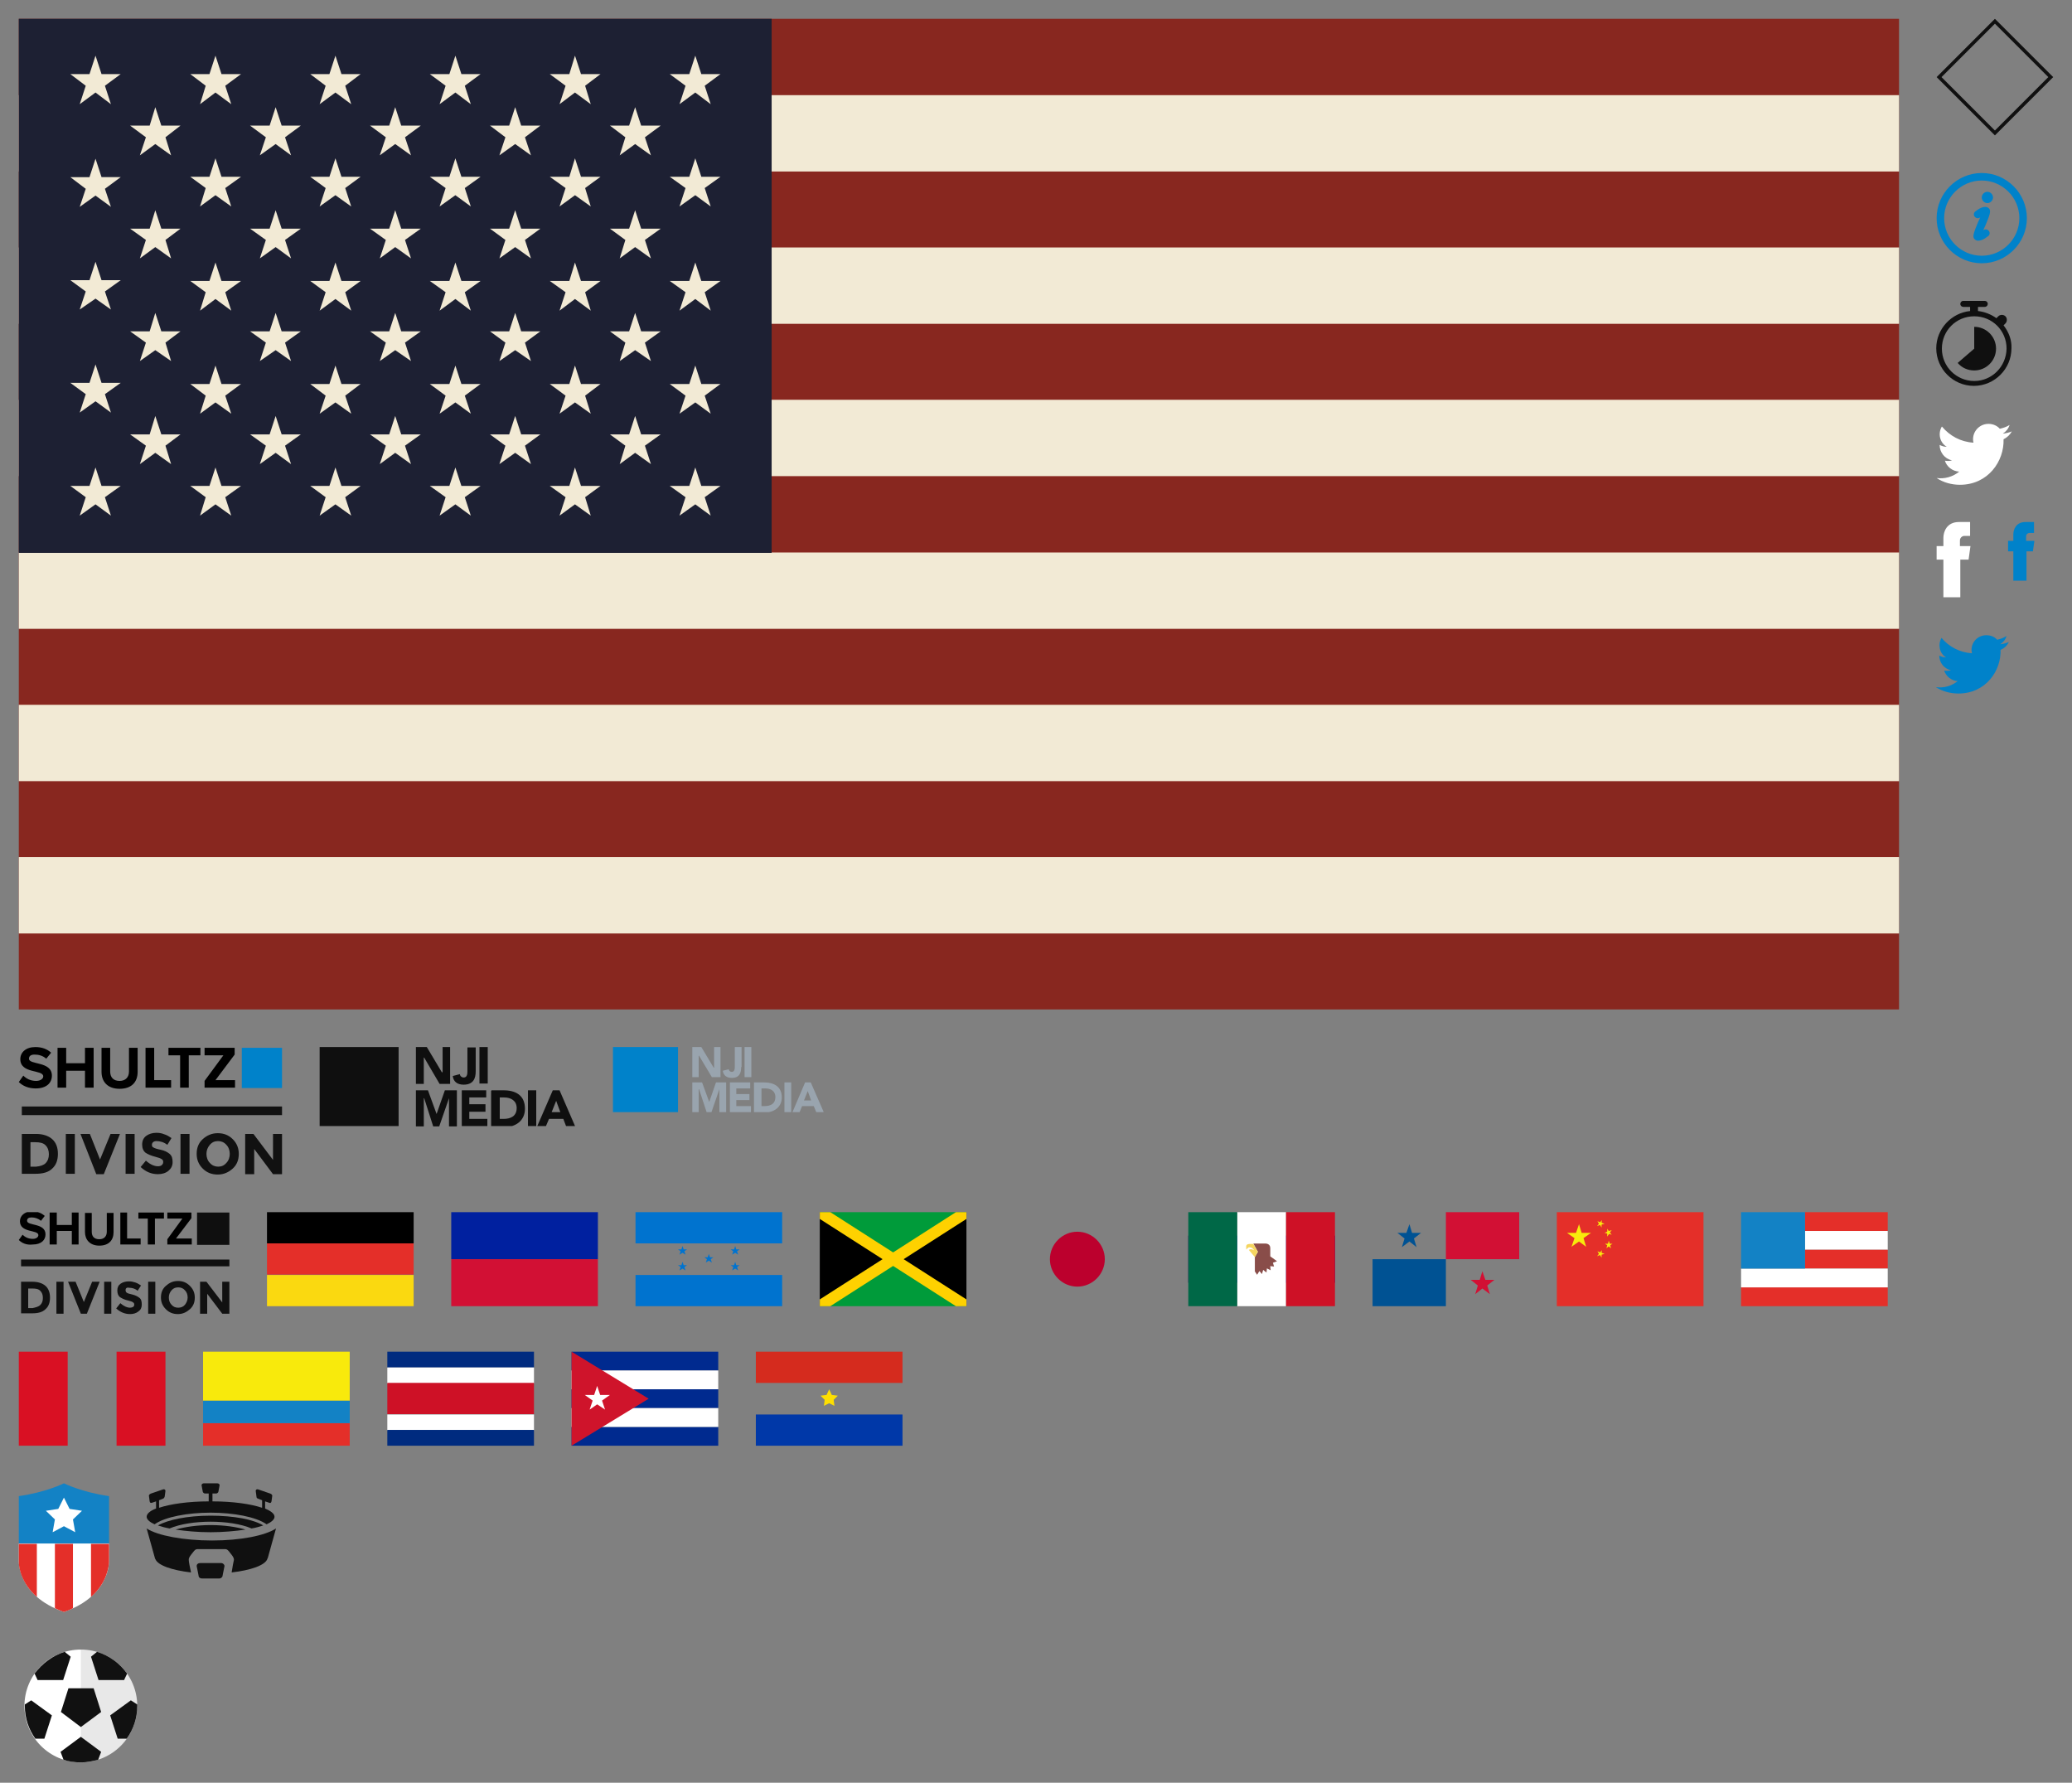 <?xml version="1.0" encoding="utf-8"?><!DOCTYPE svg PUBLIC "-//W3C//DTD SVG 1.1//EN" "http://www.w3.org/Graphics/SVG/1.1/DTD/svg11.dtd"><svg width="551" height="474" viewBox="0 0 551 474" xmlns="http://www.w3.org/2000/svg" xmlns:xlink="http://www.w3.org/1999/xlink"><rect x="0" y="0" width="551" height="474" fill="#808080" stroke="none"/><svg width="17" height="25.6" viewBox="-479 268.2 17 25.6" id="facebook" x="529" y="133.8"><path fill="#0082CA" d="M-467 278.2h-2.2V277c0-.6.5-.9.9-.9h1.2v-2.9h-2.3c-2.5 0-3.2 2-3.2 3.3v1.7h-1.4v2.8h1.4v7.8h3.5V281h1.7l.4-2.8z"/></svg><svg width="19" height="30" viewBox="-480 266 19 30" id="facebook_alt" x="510" y="133.8"><path fill="#FFF" d="M-466 277.4h-2.8v-1.5c0-.8.7-1.2 1.1-1.2h1.6V271h-3c-3.2 0-4.1 2.6-4.1 4.2v2.2h-1.8v3.6h1.8v10h4.5v-10h2.2l.5-3.6z"/></svg><svg width="49" height="35" viewBox="-291 379 49 35" id="flag_chn" x="409" y="317.3"><path fill="#E42F29" d="M-286 384h39v25h-39z"/><path fill="#F8EA0C" d="M-274 386.1l-.1.7.8.3-.8.2v.8l-.4-.7-.8.3.5-.6-.4-.7.7.3zM-274 394.1l-.1.7.8.3-.8.2v.8l-.4-.7-.8.3.5-.6-.4-.7.7.3zM-272.6 388.4v.8l-.7.3.7.2v.8l.5-.7.7.2-.5-.6.5-.6-.8.2zM-272.2 391.6l.3.8h.7l-.6.4.2.8-.6-.5-.6.5.2-.8-.6-.4h.8zM-280.1 387.2l.7 2.3h2.5l-2 1.4.7 2.3-1.9-1.4-2 1.4.8-2.3-2-1.4h2.4z"/></svg><svg width="49" height="35" viewBox="455.5 262.5 49 35" id="flag_col" x="49" y="354.4"><path fill="#E42F29" d="M460.5 286.5h39v6h-39z"/><path fill="#1382C5" d="M460.5 280.5h39v6h-39z"/><path fill="#F8EA0C" d="M460.5 267.5h39v13h-39z"/></svg><svg width="49" height="35" viewBox="-291 379 49 35" id="flag_crc" x="98" y="354.4"><path fill="#002B7F" d="M-286 384h39v4.2h-39z"/><path fill="#FFF" d="M-286 388.2h39v4.2h-39zM-286 400.7h39v4.2h-39z"/><path fill="#002B7F" d="M-286 404.8h39v4.2h-39z"/><path fill="#CE1126" d="M-286 392.3h39v8.3h-39z"/></svg><svg width="49" height="35" viewBox="-291 379 49 35" id="flag_cub" x="147" y="354.4"><path fill="#FAD910" d="M-858 1168.7h39v8.3h-39z"/><path fill="#E42F29" d="M-858 1160.3h39v8.3h-39z"/><path d="M-858 1152h39v8.3h-39z"/><path fill="#002A8F" d="M-286 384h39v5h-39zM-286 404h39v5h-39z"/><path fill="#FFF" d="M-286 389h39v5h-39z"/><path fill="#002A8F" d="M-286 394h39v5h-39z"/><path fill="#FFF" d="M-286 399h39v5h-39z"/><path fill="#CF142B" d="M-286 409l20.5-12.5L-286 384z"/><path fill="#FFF" d="M-279.2 393.1l.8 2.4h2.6l-2.1 1.5.8 2.4-2.1-1.4-2 1.4.8-2.4-2.1-1.5h2.5z"/></svg><svg width="49" height="35" viewBox="455.5 262.5 49 35" id="flag_ger" x="66" y="317.3"><path fill="#FAD910" d="M460.5 284.2h39v8.3h-39z"/><path fill="#E42F29" d="M460.5 275.8h39v8.3h-39z"/><path d="M460.5 267.5h39v8.3h-39z"/></svg><svg width="49" height="35" viewBox="-291 379 49 35" id="flag_hai" x="115" y="317.3"><path fill="#D21034" d="M-286 396.5h39V409h-39z"/><path fill="#00209F" d="M-286 384h39v12.5h-39z"/></svg><svg width="49" height="35" viewBox="-291 379 49 35" id="flag_hon" x="164" y="317.3"><g fill="#0073CF"><path d="M-286 384h39v8.3h-39zM-286 400.7h39v8.3h-39zM-273.5 397.2l.3.9h.9l-.7.5.3.9-.8-.5-.8.5.3-.9-.7-.5h.9zM-273.5 393l.3.9h.9l-.7.5.3.9-.8-.5-.8.5.3-.9-.7-.5h.9zM-259.5 397.2l.3.9h.9l-.7.5.3.9-.8-.5-.8.5.3-.9-.7-.5h.9zM-266.5 395.1l.3.9h.9l-.7.5.3.9-.8-.5-.8.5.3-.9-.7-.5h.9zM-259.5 393l.3.9h.9l-.7.5.3.9-.8-.5-.8.5.3-.9-.7-.5h.9z"/></g></svg><svg width="49" height="35" viewBox="-291 379 49 35" id="flag_jam" x="213" y="317.3"><path d="M-286 384l19.5 12.5L-286 409zM-247 384l-19.5 12.5L-247 409z"/><path fill="#009B3A" d="M-266.5 396.5L-247 384h-39zM-266.5 396.5L-286 409h39z"/><path fill="#FED100" d="M-247 385.8V384h-2.8l-16.7 10.7-16.7-10.7h-2.8v1.8l16.7 10.7-16.7 10.7v1.8h2.8l16.7-10.7 16.7 10.7h2.8v-1.8l-16.7-10.7z"/></svg><svg width="49" height="35" viewBox="-291 379 49 35" id="flag_jpn" x="262" y="317.3"><path fill="#BC002D" d="M-266.5 389.2c-4 0-7.3 3.3-7.3 7.3s3.3 7.3 7.3 7.3 7.3-3.3 7.3-7.3-3.3-7.3-7.3-7.3z"/></svg><svg width="49" height="35" viewBox="-283 403.89 49 35" id="flag_mex" x="311" y="317.3"><path fill="#D21034" d="M-278 415.14h39v12.5h-39z"/><path fill="#00209F" d="M-278 415.14h39v12.5h-39z"/><path fill="#FFF" d="M-265 408.89h13v25h-13z"/><path fill="#006847" d="M-278 408.89h13v25h-13z"/><path fill="#CE1126" d="M-252 408.89h13v25h-13z"/><g><path fill="#894D49" d="M-260.7 417.24h3.3s1.2 0 1.2 1.2v2.2l1.8 1.3-1.1.4.3 1-1-.1.1 1.1-1-.5-.1 1.1-.9-.7-.3 1.1-.7-.8-.6 1-.6-.9v-3.8l.8-1.4-1.2-2.2z"/><path fill="#F5D560" d="M-260.3 420.84l-1.6-1.9c.6-.5 1.4.1 1.4.1s-.1-.2-.3-.4c-.3-.3-.6-.4-1-.4-.3 0-.8.6-.8.6v-.9c0-.6.9-.6.9-.6h1l1.2 2.1-.8 1.4z"/></g></svg><svg width="49" height="35" viewBox="-291 379 49 35" id="flag_pan" x="360" y="317.3"><path fill="#005293" d="M-286 396.5h19.5V409H-286z"/><path fill="#D21034" d="M-266.5 384h19.5v12.5h-19.5z"/><path fill="#005293" d="M-276.2 387.2l.7 2.3h2.4l-1.9 1.5.7 2.3-1.9-1.5-2 1.5.7-2.3-1.9-1.5h2.4z"/><path fill="#D21034" d="M-256.8 399.7l.8 2.3h2.4l-1.9 1.5.7 2.3-2-1.5-1.9 1.5.7-2.3-1.9-1.5h2.4z"/></svg><svg id="flag_par" width="49" height="35" viewBox="-5 -5 49 35" x="196" y="354.4"><style>.anst0{fill:#0038a8}.anst1{fill:#d52b1e}.anst2{fill:#fedf01}</style><path id="anXMLID_5_" class="anst0" d="M0 16.7h39V25H0z"/><path id="anXMLID_2_" class="anst1" d="M0 0h39v8.3H0z"/><path class="anst2" d="M19.5 10l.7 1.5 1.6.2-1.1 1.1.2 1.6-1.4-.7-1.4.7.2-1.6-1.1-1.1 1.6-.2z"/></svg><svg width="49" height="35" viewBox="-291 379 49 35" id="flag_per" y="354.4"><g fill="#D91023"><path d="M-286 384h13v25h-13zM-260 384h13v25h-13z"/></g></svg><svg width="49" height="35" viewBox="455.5 262.5 49 35" id="flag_usa" x="458" y="317.3"><path fill="#E42F29" d="M477.5 267.5h22v5h-22z"/><path fill="#FFF" d="M477.5 272.5h22v5h-22z"/><path fill="#E42F29" d="M477.5 277.5h22v5h-22zM460.5 287.5h39v5h-39z"/><path fill="#FFF" d="M460.5 282.5h39v5h-39z"/><path fill="#1382C5" d="M460.5 267.5h17v15h-17z"/></svg><svg width="41.5" height="40" viewBox="-5 -5 41.5 40" id="icon_ball" y="433.6"><path fill="#E8E8E8" d="M16.5 30c8.3 0 15-6.7 15-15s-6.7-15-15-15l-1.1 1.1v28.5l1.1.4"/><path fill="#FFF" d="M16.5 0c-8.3 0-15 6.7-15 15s6.7 15 15 15"/><path fill="#111" d="M4.2 6.4L5 8.1h6.8l2-6.2L12.2.6c-3.2 1-6 3.1-8 5.8M1.6 14.6v.4c0 3.2 1 6.2 2.8 8.7h2.4l2-6.2-5.5-4-1.7 1.1zM19.9 10.3H13.2l-2 6.3 5.3 4 5.4-4zM28.8 6.4L28 8.1h-6.8l-2-6.2L20.8.6c3.3 1 6.1 3.1 8 5.8M31.5 14.6v.4c0 3.2-1 6.2-2.8 8.7h-2.4l-2-6.2 5.5-4 1.7 1.1zM21.9 27.2l-5.4-4-5.4 4 .8 2.1c1.4.5 3 .7 4.6.7 1.6 0 3.1-.3 4.6-.7l.8-2.1z"/></svg><svg width="41" height="41" viewBox="459.5 259.5 41 41" id="icon_diamond" x="510"><path fill="#101010" d="M480 295.5L464.5 280l15.5-15.5 15.5 15.5-15.5 15.5zM465.8 280l14.2 14.2 14.2-14.2-14.2-14.2-14.2 14.2z"/></svg><svg width="34" height="34" viewBox="-5 -5 34 34" id="icon_info" x="510" y="41"><path fill="#0082CA" d="M12 24C5.4 24 0 18.6 0 12S5.4 0 12 0s12 5.4 12 12-5.4 12-12 12zm0-22C6.5 2 2 6.5 2 12s4.5 10 10 10 10-4.5 10-10S17.5 2 12 2z"/><path fill="#0082CA" d="M11 18c-.4 0-.7-.2-1-.5-.5-.7-.1-1.7 1-4.4.2-.4.4-.9.6-1.3-.4.3-1 .3-1.4-.1-.4-.4-.4-1 0-1.4.2-.1 1.4-1.3 2.8-1.3.4 0 .7.2 1 .5.5.7.1 1.7-1 4.4-.2.4-.4.9-.6 1.3.4-.3 1-.3 1.4.1.4.4.4 1 0 1.4-.2.1-1.4 1.3-2.8 1.3zM15 6.5c0 .8-.7 1.5-1.5 1.5S12 7.3 12 6.5 12.7 5 13.5 5s1.5.7 1.5 1.5"/></svg><svg width="34" height="44.2" viewBox="-5 -5 34 44.2" id="icon_shield" y="389.4"><path fill="#1382C5" d="M12 0S7.2 2.4 0 3.4v12.7h24V3.4C16.8 2.4 12 0 12 0z"/><path fill="#FFF" d="M24 20.4V16H0v4.4s-.6 9.4 12 13.8c12.6-4.4 12-13.8 12-13.8z"/><path fill="#E42F29" d="M9.6 33.2c.7.3 1.5.7 2.4 1 .9-.3 1.7-.6 2.4-1V16.1H9.6v17.1zM4.8 30.2V16.1H0V21c0 1.3.6 5.5 4.8 9.2zM19.2 30.2V16.1H24V21c-.1 1.3-.6 5.5-4.8 9.2z"/><path fill="#FFF" d="M12 3.8l1.5 3 3.3.5-2.4 2.3.6 3.4-3-1.6L9 13l.6-3.4-2.4-2.3 3.3-.5z"/></svg><svg width="44" height="35.4" viewBox="458 262.3 44 35.4" id="icon_stadium" x="34" y="389.4"><g fill="#101010"><path d="M463 279.3l2.2 7.9c0 .1 0 .1.1.2.6 1.7 4.4 3 9.5 3.6-.3-1.3-.6-2.9-.6-3.3-.1-.6.6-1.4 1-1.9s.7-1 1.3-1h7.4c.6 0 .9.5 1.3 1s1.1 1.3 1 1.9c-.1.3-.4 2-.6 3.3 5.1-.6 8.9-1.9 9.5-3.6 0-.1 0-.1.1-.2l2.2-7.9c-2.9 1.9-9.4 3.2-17 3.2s-14.5-1.3-17.4-3.2z"/><path d="M482.8 288.5h-5.6c-.5 0-.9.3-.9.8l.5 2.5c0 .5.4.8.9.8h4.6c.5 0 .9-.4.9-.8l.5-2.5c0-.4-.4-.8-.9-.8zM480 278.4c-3.6 0-6.9.5-9.3 1.2 2.7.4 5.9.7 9.3.7 3.4 0 6.6-.3 9.3-.7-2.4-.7-5.7-1.2-9.3-1.2z"/><path d="M494 278.5c-2.6-1.6-7.8-2.6-14-2.6s-11.4 1.1-14 2.6c.9.3 1.9.6 3.1.8 2.8-1.2 6.9-1.8 10.9-1.8s8.1.6 10.9 1.8c1.2-.2 2.2-.5 3.1-.8z"/><path d="M465.1 278.2c2.8-2 8.9-3.1 14.9-3.1s12.1 1.1 14.9 3.1c1.3-.6 2.1-1.3 2.1-2 0-.8-.9-1.5-2.5-2.2v-1.9l1.2.4c.3.1.4-.1.5-.4l.2-1.5c0-.3-.3-.5-.6-.6l-3.2-1.1c-.3-.1-.6.1-.6.4l.2 1.5c0 .3.1.5.5.6l1 .4v2c-3-1-7.7-1.7-13.2-1.7V270h1c.3 0 .6-.3.6-.6l.3-1.6c0-.3-.3-.5-.6-.5h-3.6c-.3 0-.6.2-.6.5l.3 1.6c0 .3.3.6.6.6h1v2.1c-5.4 0-10.2.7-13.2 1.7v-2l1-.4c.3-.1.4-.3.5-.6l.2-1.5c0-.3-.3-.5-.6-.4l-3.2 1.1c-.3.1-.6.3-.6.6l.2 1.5c.1.3.1.4.5.4l1.2-.4v1.9c-1.6.6-2.5 1.4-2.5 2.2 0 .7.8 1.4 2.1 2z"/></g></svg><svg width="30" height="32.7" viewBox="465 263.6 30 32.7" id="icon_stopwatch" x="510" y="75"><g fill="#101010"><path d="M487.8 275.1l.5-.5c.5-.5.5-1.4 0-1.9s-1.4-.5-1.9 0l-.5.5c-1.4-1-3.1-1.7-4.9-1.9v-1.1h1.8c.5 0 .8-.4.8-.8 0-.5-.4-.8-.8-.8h-5.7c-.5 0-.8.4-.8.8 0 .5.4.8.8.8h1.8v1.1c-5 .5-9 4.8-9 9.9 0 5.5 4.5 10 10 10s10-4.5 10-10c.1-2.2-.7-4.3-2.1-6.1zm-7.8 14.8c-4.7 0-8.6-3.8-8.6-8.6s3.8-8.6 8.6-8.6 8.6 3.8 8.6 8.6c-.1 4.8-3.9 8.6-8.6 8.6z"/><path d="M480 275.5v5.8l-4.4 3.8c1.1 1.3 2.7 2 4.4 2 3.2 0 5.8-2.6 5.8-5.8 0-3.2-2.6-5.8-5.8-5.8z"/></g></svg><svg width="66.3" height="27.3" viewBox="-5 -5 66.3 27.3" id="logo_nji" x="158" y="273.4"><path fill="#99A4AE" d="M26.9 0v5.5h-.1L23.5 0h-2.4v8h1.7V2.3h.1L26.3 8h2.3V0z"/><defs><path id="awa" d="M0 0h56v17.3H0z"/></defs><clipPath id="awb"><use xlink:href="#awa" overflow="visible"/></clipPath><path clip-path="url(#awb)" fill="#99A4AE" d="M34.1 5.3c0 1.5-.4 2.9-2.5 2.9-1.3 0-2.2-.6-2.4-1.9l1.6-.4c0 .4.4.7.8.7.8 0 .8-.9.8-1.5V0h1.8v5.3zM35 0h1.8v8H35zM21.1 9.4h2.6l1.9 5.2 1.8-5.2h2.7v7.9h-1.8v-6.1l-2.1 6.1h-1.3l-2-6.1h-.1v6.1h-1.7zM31.1 9.4h5.4V11h-3.7v1.5h3.5v1.6h-3.5v1.6h3.9v1.6h-5.6zM37.6 9.4h2.6c2.6 0 4.7 1.1 4.7 4 0 2.6-2.1 4-4.5 4h-2.9v-8zm1.8 6.3h.9c1.6 0 2.9-.6 2.9-2.4 0-1.6-1.2-2.3-2.7-2.3h-1v4.7zM45.6 9.4h1.8v8h-1.8zM51.1 9.4h1.5l3.5 8h-2l-.7-1.7h-3.1l-.7 1.7h-1.9l3.4-8zm.7 2.3l-1 2.5h1.9l-.9-2.5z"/><path clip-path="url(#awb)" fill="#0082CA" d="M0 0h17.3v17.3H0z"/></svg><svg width="78" height="31" viewBox="-462 265.8 78 31" id="logo_nji_alt" x="80" y="273.4"><path fill="#0F0F0F" d="M-424.3 270.8v6.7h-.2l-4-6.7h-2.9v9.8h2.1v-7h.1l4.1 7h2.8v-9.8z"/><defs><path id="axa" d="M-457 270.8h68v21h-68z"/></defs><clipPath id="axb"><use xlink:href="#axa" overflow="visible"/></clipPath><path clip-path="url(#axb)" fill="#0F0F0F" d="M-415.5 277.3c0 1.8-.6 3.5-3.2 3.5-1.6 0-2.7-.7-2.9-2.3l1.9-.5c0 .5.5.9 1 .9 1 0 1-1.1 1-1.8v-6.2h2.2v6.4z"/><path fill="none" d="M-457 270.8h68v21h-68z"/><path fill="#0F0F0F" d="M-414.5 270.8h2.2v9.7h-2.2z"/><defs><path id="axc" d="M-457 270.8h68v21h-68z"/></defs><clipPath id="axd"><use xlink:href="#axc" overflow="visible"/></clipPath><path clip-path="url(#axd)" fill="#0F0F0F" d="M-431.4 282.3h3.2l2.3 6.3 2.2-6.3h3.2v9.6h-2.1v-7.5l-2.6 7.5h-1.6l-2.4-7.5h-.1v7.5h-2.1z"/><defs><path id="axe" d="M-457 270.8h68v21h-68z"/></defs><clipPath id="axf"><use xlink:href="#axe" overflow="visible"/></clipPath><path clip-path="url(#axf)" fill="#0F0F0F" d="M-419.2 282.3h6.5v1.9h-4.5v1.8h4.3v2h-4.3v1.9h4.8v2h-6.8z"/><g><defs><path id="axg" d="M-457 270.8h68v21h-68z"/></defs><clipPath id="axh"><use xlink:href="#axg" overflow="visible"/></clipPath><path clip-path="url(#axh)" fill="#0F0F0F" d="M-411.3 282.3h3.2c3.2 0 5.7 1.3 5.7 4.9 0 3.2-2.5 4.9-5.5 4.9h-3.5v-9.7h.1zm2.1 7.6h1.1c1.9 0 3.5-.7 3.5-2.9 0-1.9-1.5-2.8-3.3-2.8h-1.2v5.7h-.1z"/></g><g><defs><path id="axi" d="M-457 270.8h68v21h-68z"/></defs><clipPath id="axj"><use xlink:href="#axi" overflow="visible"/></clipPath><path clip-path="url(#axj)" fill="#0F0F0F" d="M-401.6 282.3h2.2v9.7h-2.2z"/></g><g><defs><path id="axk" d="M-457 270.8h68v21h-68z"/></defs><clipPath id="axl"><use xlink:href="#axk" overflow="visible"/></clipPath><path clip-path="url(#axl)" fill="#0F0F0F" d="M-395 282.3h1.8l4.2 9.7h-2.4l-.8-2.1h-3.8l-.9 2.1h-2.3l4.2-9.7zm.9 2.8l-1.2 3h2.3l-1.1-3z"/></g><g><defs><path id="axm" d="M-457 270.8h68v21h-68z"/></defs><clipPath id="axn"><use xlink:href="#axm" overflow="visible"/></clipPath><path clip-path="url(#axn)" fill="#0F0F0F" d="M-457 270.8h21v21h-21z"/></g></svg><svg width="80" height="43.9" viewBox="-5 -5 80 43.9" id="logo_shultz_division" y="273.4"><path fill="#111" d="M.8 15.8H70v2.3H.8z"/><defs><path id="aya" d="M0 0h70v33.9H0z"/></defs><clipPath id="ayb"><use xlink:href="#aya" overflow="visible"/></clipPath><path clip-path="url(#ayb)" fill="#111" d="M8.9 24.5c1 .9 1.5 2.2 1.5 3.9 0 1.7-.5 3-1.5 3.9-1 1-2.5 1.4-4.5 1.4H.8V23.1h3.8c1.8 0 3.3.5 4.3 1.4m-1.8 6.4c.6-.6.9-1.4.9-2.4s-.3-1.8-.9-2.4c-.6-.6-1.5-.8-2.7-.8H3.1v6.5h1.5c1.1-.1 2-.4 2.5-.9M12.5 23.1h2.4v10.6h-2.4zM21.6 29.9l2.8-6.8h2.5l-4.3 10.7h-2l-4.2-10.7h2.5zM28.4 23.1h2.4v10.6h-2.4zM35.7 25.3c-.2.2-.3.4-.3.7s.1.6.4.7c.3.2.9.4 1.9.6s1.8.6 2.4 1.1c.6.5.8 1.2.8 2.2s-.4 1.7-1.1 2.3c-.7.6-1.7.9-2.8.9-1.7 0-3.2-.6-4.6-1.9l1.4-1.7c1.1 1 2.2 1.5 3.2 1.5.4 0 .8-.1 1-.3.2-.2.4-.4.4-.8s-.1-.6-.4-.8c-.3-.2-.8-.4-1.6-.6-1.2-.3-2.1-.7-2.7-1.1-.6-.5-.9-1.2-.9-2.2s.4-1.8 1.1-2.3c.7-.5 1.6-.8 2.7-.8.7 0 1.4.1 2.1.4.7.2 1.3.6 1.9 1L39.5 26c-.9-.7-1.9-1-2.9-1-.3 0-.7.1-.9.3M43 23.1h2.4v10.6H43zM56.9 32.3c-1.1 1-2.4 1.6-4 1.6s-2.9-.5-4-1.6-1.6-2.4-1.6-3.9c0-1.6.5-2.9 1.6-3.9s2.4-1.6 4-1.6 2.9.5 4 1.6 1.6 2.4 1.6 3.9c0 1.6-.5 2.9-1.6 3.9m-.8-3.9c0-.9-.3-1.8-.9-2.4-.6-.7-1.4-1-2.2-1-.9 0-1.6.3-2.2 1-.6.7-.9 1.5-.9 2.4 0 .9.3 1.8.9 2.4.6.7 1.4 1 2.2 1 .9 0 1.6-.3 2.2-1 .6-.6.9-1.5.9-2.4M67.6 23.1H70v10.7h-2.4l-5-6.7v6.7h-2.4V23.1h2.2l5.2 6.9z"/><path clip-path="url(#ayb)" fill="#0082CA" d="M59.3.2H70v10.7H59.3z"/><path clip-path="url(#ayb)" d="M0 9.3l1.2-1.7C2 8.4 3.1 9 4.6 9c1.2 0 1.9-.6 1.9-1.2C6.5 5.9.4 7.2.4 3.2.4 1.4 1.9 0 4.4 0c1.7 0 3.1.5 4.2 1.5L7.3 3.1C6.4 2.3 5.3 2 4.2 2c-1 0-1.5.4-1.5 1.1 0 1.7 6.1.6 6.1 4.5 0 1.9-1.4 3.4-4.3 3.4-2 0-3.5-.7-4.5-1.7M17.6 10.8V6.3h-5v4.5h-2.3V.2h2.3v4.1h5V.2h2.3v10.6zM22 6.6V.2h2.3v6.3c0 1.5.8 2.5 2.5 2.5 1.6 0 2.5-1 2.5-2.5V.2h2.3v6.4c0 2.7-1.6 4.5-4.8 4.5S22 9.2 22 6.6M33.7 10.8V.2H36v8.6h4.5v2zM42.9 10.8V2.2h-3.1v-2h8.5v2h-3.1v8.6zM49.4 10.8V9l5-6.8h-5v-2h8V2l-5.1 6.8h5.2v2z"/></svg><svg width="66" height="37.1" viewBox="-442 262.5 66 37.1" id="logo_shultz_division_alt" y="317.3"><path fill="#0F0F0F" d="M-436.4 280.1h55.4v1.8h-55.4z"/><defs><path id="aza" d="M-437 267.5h56v27.1h-56z"/></defs><clipPath id="azb"><use xlink:href="#aza" overflow="visible"/></clipPath><path clip-path="url(#azb)" fill="#111" d="M-429.9 287.1c.8.7 1.2 1.8 1.2 3.1 0 1.4-.4 2.4-1.2 3.1-.8.8-2 1.1-3.6 1.1h-2.9V286h3c1.5 0 2.7.4 3.5 1.1m-1.4 5.1c.5-.5.7-1.1.7-1.9 0-.8-.2-1.4-.7-1.9-.5-.5-1.2-.6-2.2-.6h-1v5.2h1.2c.9-.2 1.6-.4 2-.8"/><defs><path id="azc" d="M-437 267.5h56v27.1h-56z"/></defs><clipPath id="azd"><use xlink:href="#azc" overflow="visible"/></clipPath><path clip-path="url(#azd)" fill="#111" d="M-427 286h1.9v8.5h-1.9z"/><defs><path id="aze" d="M-437 267.5h56v27.1h-56z"/></defs><clipPath id="azf"><use xlink:href="#aze" overflow="visible"/></clipPath><path clip-path="url(#azf)" fill="#111" d="M-419.7 291.4l2.2-5.4h2l-3.4 8.5h-1.6l-3.4-8.5h2z"/><defs><path id="azg" d="M-437 267.5h56v27.1h-56z"/></defs><clipPath id="azh"><use xlink:href="#azg" overflow="visible"/></clipPath><path clip-path="url(#azh)" fill="#111" d="M-414.3 286h1.9v8.5h-1.9z"/><defs><path id="azi" d="M-437 267.5h56v27.1h-56z"/></defs><clipPath id="azj"><use xlink:href="#azi" overflow="visible"/></clipPath><path clip-path="url(#azj)" fill="#111" d="M-408.4 287.7c-.2.2-.2.3-.2.6 0 .2.1.5.3.6.2.2.7.3 1.5.5s1.4.5 1.9.9.6 1 .6 1.8-.3 1.4-.9 1.8c-.6.5-1.4.7-2.2.7-1.4 0-2.6-.5-3.7-1.5l1.1-1.4c.9.8 1.8 1.2 2.6 1.2.3 0 .6-.1.8-.2.2-.2.3-.3.3-.6s-.1-.5-.3-.6c-.2-.2-.6-.3-1.3-.5-1-.2-1.7-.6-2.2-.9-.5-.4-.7-1-.7-1.8s.3-1.4.9-1.8 1.3-.6 2.2-.6c.6 0 1.1.1 1.7.3.6.2 1 .5 1.5.8l-.9 1.4c-.7-.6-1.5-.8-2.3-.8-.3-.1-.6 0-.7.1"/><g><defs><path id="azk" d="M-437 267.5h56v27.1h-56z"/></defs><clipPath id="azl"><use xlink:href="#azk" overflow="visible"/></clipPath><path clip-path="url(#azl)" fill="#111" d="M-402.6 286h1.9v8.5h-1.9z"/></g><g><defs><path id="azm" d="M-437 267.5h56v27.1h-56z"/></defs><clipPath id="azn"><use xlink:href="#azm" overflow="visible"/></clipPath><path clip-path="url(#azn)" fill="#111" d="M-391.5 293.3c-.9.8-1.9 1.3-3.2 1.3s-2.3-.4-3.2-1.3-1.3-1.9-1.3-3.1c0-1.3.4-2.3 1.3-3.1.9-.8 1.9-1.3 3.2-1.3s2.3.4 3.2 1.3c.9.9 1.3 1.9 1.3 3.1 0 1.3-.4 2.3-1.3 3.1m-.6-3.1c0-.7-.2-1.4-.7-1.9-.5-.6-1.1-.8-1.8-.8s-1.3.2-1.8.8c-.5.6-.7 1.2-.7 1.9s.2 1.4.7 1.9c.5.6 1.1.8 1.8.8s1.3-.2 1.8-.8c.4-.5.7-1.2.7-1.9"/></g><g><defs><path id="azo" d="M-437 267.5h56v27.1h-56z"/></defs><clipPath id="azp"><use xlink:href="#azo" overflow="visible"/></clipPath><path clip-path="url(#azp)" fill="#111" d="M-382.9 286h1.9v8.5h-1.9l-4-5.3v5.3h-1.9V286h1.7l4.2 5.5z"/></g><g><defs><path id="azq" d="M-437 267.5h56v27.1h-56z"/></defs><clipPath id="azr"><use xlink:href="#azq" overflow="visible"/></clipPath><path clip-path="url(#azr)" fill="#0F0F0F" d="M-389.6 267.6h8.6v8.6h-8.6z"/></g><g><defs><path id="azs" d="M-437 267.5h56v27.1h-56z"/></defs><clipPath id="azt"><use xlink:href="#azs" overflow="visible"/></clipPath><path clip-path="url(#azt)" d="M-437 274.9l1-1.4c.6.6 1.5 1.1 2.7 1.1 1 0 1.5-.5 1.5-1 0-1.5-4.9-.5-4.9-3.7 0-1.4 1.2-2.6 3.2-2.6 1.4 0 2.5.4 3.4 1.2l-1 1.3c-.7-.6-1.6-.9-2.5-.9-.8 0-1.2.3-1.2.9 0 1.4 4.9.5 4.9 3.6 0 1.5-1.1 2.7-3.4 2.7-1.7.2-2.9-.4-3.7-1.2"/></g><g><defs><path id="azu" d="M-437 267.5h56v27.1h-56z"/></defs><clipPath id="azv"><use xlink:href="#azu" overflow="visible"/></clipPath><path clip-path="url(#azv)" d="M-422.9 276.1v-3.6h-4v3.6h-1.9v-8.5h1.9v3.3h4v-3.3h1.8v8.5z"/></g><g><defs><path id="azw" d="M-437 267.5h56v27.1h-56z"/></defs><clipPath id="azx"><use xlink:href="#azw" overflow="visible"/></clipPath><path clip-path="url(#azx)" d="M-419.4 272.8v-5.1h1.8v5c0 1.2.6 2 2 2 1.3 0 2-.8 2-2v-5h1.8v5.1c0 2.2-1.3 3.6-3.8 3.6s-3.8-1.6-3.8-3.6"/></g><g><defs><path id="azy" d="M-437 267.5h56v27.1h-56z"/></defs><clipPath id="azz"><use xlink:href="#azy" overflow="visible"/></clipPath><path clip-path="url(#azz)" d="M-410 276.1v-8.5h1.8v6.9h3.6v1.6z"/></g><g><defs><path id="azA" d="M-437 267.5h56v27.1h-56z"/></defs><clipPath id="azB"><use xlink:href="#azA" overflow="visible"/></clipPath><path clip-path="url(#azB)" d="M-402.7 276.1v-6.9h-2.5v-1.6h6.8v1.6h-2.4v6.9z"/></g><g><defs><path id="azC" d="M-437 267.5h56v27.1h-56z"/></defs><clipPath id="azD"><use xlink:href="#azC" overflow="visible"/></clipPath><path clip-path="url(#azD)" d="M-397.5 276.1v-1.4l4-5.5h-4v-1.6h6.4v1.5l-4.1 5.4h4.2v1.6z"/></g></svg><svg id="old_glory" viewBox="63.2 259.8 510 273.4" width="510" height="273.4"><style>.bast0{fill:#88271f}.bast1{fill:#f2ead5}.bast2{fill:#1d2033}</style><path class="bast0" d="M68.2 264.8h500v263.4h-500z"/><path class="bast1" d="M68.2 487.7h500V508h-500zM68.2 447.2h500v20.3h-500zM68.2 406.7h500V427h-500zM68.2 366.1h500v20.3h-500zM68.2 325.6h500v20.3h-500zM68.2 285.1h500v20.3h-500z"/><path class="bast2" d="M68.2 264.8h200.2v142H68.2z"/><path class="bast1" d="M104.5 288.3l1.6 4.9h5.1l-4 3.1 1.5 4.8-4.2-3-4.1 3 1.6-4.8-4.2-3.1h5.2zM104.5 315.7l1.6 4.9h5.1l-4 3 1.5 4.9-4.2-3-4.1 3 1.6-4.9-4.2-3h5.2zM104.5 343l1.6 4.9h5.1l-4 3 1.5 4.9-4.2-2.9-4.1 2.9 1.6-4.9-4.2-3h5.2zM104.5 370.4l1.6 4.9h5.1l-4 3 1.5 4.9-4.2-3-4.1 3 1.6-4.9-4.2-3h5.2zM136.5 288.3l1.6 4.9h5.1l-4.2 3.1 1.6 4.8-4.1-3-4.2 3 1.6-4.8-4.2-3.1h5.2zM136.5 315.7l1.6 4.9h5.1l-4.2 3 1.6 4.9-4.1-3-4.2 3 1.6-4.9-4.2-3h5.2zM136.5 343l1.6 4.9h5.1l-4.2 3 1.6 4.9-4.1-2.9-4.2 2.9 1.6-4.9-4.2-3h5.2zM136.5 370.4l1.6 4.9h5.1l-4.2 3 1.6 4.9-4.1-3-4.2 3 1.6-4.9-4.2-3h5.2zM168.3 288.3l1.6 4.9h5.2l-4.2 3.1 1.6 4.8-4.2-3-4.1 3 1.6-4.8-4.2-3.1h5.1zM168.3 315.7l1.6 4.9h5.2l-4.2 3 1.6 4.9-4.2-3-4.1 3 1.6-4.9-4.2-3h5.1zM168.3 343l1.6 4.9h5.2l-4.2 3 1.6 4.9-4.2-2.9-4.1 2.9 1.6-4.9-4.2-3h5.1zM168.3 370.4l1.6 4.9h5.2l-4.2 3 1.6 4.9-4.2-3-4.1 3 1.6-4.9-4.2-3h5.1z"/><g><path class="bast1" d="M200.2 288.3l1.6 4.9h5.1l-4.1 3.1 1.6 4.8-4.2-3-4.2 3 1.6-4.8-4.1-3.1h5.1zM200.2 315.7l1.6 4.9h5.1l-4.1 3 1.6 4.9-4.2-3-4.2 3 1.6-4.9-4.1-3h5.1zM200.2 343l1.6 4.9h5.1l-4.1 3 1.6 4.9-4.2-2.9-4.2 2.9 1.6-4.9-4.1-3h5.1zM200.2 370.4l1.6 4.9h5.1l-4.1 3 1.6 4.9-4.2-3-4.2 3 1.6-4.9-4.1-3h5.1z"/></g><g><path class="bast1" d="M232.1 288.3l1.6 4.9h5.2l-4.2 3.1 1.6 4.8-4.2-3-4.1 3 1.5-4.8-4.1-3.1h5.1zM232.1 315.7l1.6 4.9h5.2l-4.2 3 1.6 4.9-4.2-3-4.1 3 1.5-4.9-4.1-3h5.1zM232.1 343l1.6 4.9h5.2l-4.2 3 1.6 4.9-4.2-2.9-4.1 2.9 1.5-4.9-4.1-3h5.1zM232.1 370.4l1.6 4.9h5.2l-4.2 3 1.6 4.9-4.2-3-4.1 3 1.5-4.9-4.1-3h5.1z"/></g><g><path class="bast1" d="M88.6 274.6l1.6 4.9h5.1l-4.2 3.1 1.6 4.9-4.1-3.1-4.2 3.1 1.6-4.9-4.1-3.1H87zM88.6 302l1.6 4.9h5.1l-4.2 3.1 1.6 4.8-4.1-3-4.2 3L86 310l-4.1-3.1H87zM88.6 329.4l1.6 4.9h5.1l-4.2 3 1.6 4.8-4.1-2.9-4.2 2.9 1.6-4.8-4.1-3H87zM88.6 356.7l1.6 4.9h5.1l-4.2 3 1.6 4.9-4.1-3-4.2 3 1.6-4.9-4.1-3H87zM88.6 384.1l1.6 4.9h5.1l-4.2 3 1.6 4.9-4.1-3-4.2 3L86 392l-4.1-3H87z"/></g><g><path class="bast1" d="M120.5 274.6l1.6 4.9h5.2l-4.2 3.1 1.6 4.9-4.2-3.1-4.1 3.1 1.5-4.9-4.1-3.1h5.1zM120.5 301.9l1.6 4.9h5.2l-4.2 3 1.6 4.9-4.2-3-4.1 3 1.5-4.9-4.1-3h5.1zM120.5 329.6l1.6 4.9h5.2l-4.2 3 1.6 4.9-4.2-3.1-4.1 3.1 1.5-4.9-4.1-3h5.1zM120.5 357l1.6 4.9h5.2l-4.2 3.1 1.6 4.8-4.2-3-4.1 3 1.5-4.8-4.1-3.1h5.1zM120.5 384.1l1.6 4.9h5.2l-4.2 3 1.6 4.9-4.2-3-4.1 3 1.5-4.9-4.1-3h5.1z"/></g><g><path class="bast1" d="M152.4 274.6l1.6 4.9h5.1l-4.1 3.1 1.6 4.9-4.2-3.1-4.2 3.1 1.6-4.9-4.1-3.1h5.1zM152.4 301.9l1.6 4.9h5.1l-4.1 3 1.6 4.9-4.2-3-4.2 3 1.6-4.9-4.1-3h5.1zM152.4 329.6l1.6 4.9h5.1l-4.1 3 1.6 4.9-4.2-3.1-4.2 3.1 1.6-4.9-4.1-3h5.1zM152.4 357l1.6 4.9h5.1L155 365l1.6 4.8-4.2-3-4.2 3 1.6-4.8-4.1-3.1h5.1zM152.4 384.1l1.6 4.9h5.1l-4.1 3 1.6 4.9-4.2-3-4.2 3 1.6-4.9-4.1-3h5.1z"/></g><g><path class="bast1" d="M184.3 274.6l1.6 4.9h5.1l-4.2 3.1 1.6 4.9-4.1-3.1-4.2 3.1 1.6-4.9-4.2-3.1h5.2zM184.3 301.9l1.6 4.9h5.1l-4.2 3 1.6 4.9-4.1-3-4.2 3 1.6-4.9-4.2-3h5.2zM184.3 329.6l1.6 4.9h5.1l-4.2 3 1.6 4.9-4.1-3.1-4.2 3.1 1.6-4.9-4.2-3h5.2zM184.3 357l1.6 4.9h5.1l-4.2 3.1 1.6 4.8-4.1-3-4.2 3 1.6-4.8-4.2-3.1h5.2zM184.3 384.1l1.6 4.9h5.1l-4.2 3 1.6 4.9-4.1-3-4.2 3 1.6-4.9-4.2-3h5.2z"/></g><g><path class="bast1" d="M216.1 274.6l1.6 4.9h5.2l-4.1 3.1 1.5 4.9-4.2-3.1-4.1 3.1 1.6-4.9-4.2-3.1h5.2zM216.1 301.9l1.6 4.9h5.2l-4.1 3 1.5 4.9-4.2-3-4.1 3 1.6-4.9-4.2-3h5.2zM216.1 329.6l1.6 4.9h5.2l-4.1 3 1.5 4.9-4.2-3.1-4.1 3.1 1.6-4.9-4.2-3h5.2zM216.1 357l1.6 4.9h5.2l-4.1 3.1 1.5 4.8-4.2-3-4.1 3 1.6-4.8-4.2-3.1h5.2zM216.1 384.1l1.6 4.9h5.2l-4.1 3 1.5 4.9-4.2-3-4.1 3 1.6-4.9-4.2-3h5.2z"/></g><g><path class="bast1" d="M248.1 274.6l1.6 4.9h5.1l-4.2 3.1 1.6 4.9-4.1-3.1-4.2 3.1 1.6-4.9-4.2-3.1h5.2zM248.1 301.9l1.6 4.9h5.1l-4.2 3 1.6 4.9-4.1-3-4.2 3 1.6-4.9-4.2-3h5.2zM248.1 329.6l1.6 4.9h5.1l-4.2 3 1.6 4.9-4.1-3.1-4.2 3.1 1.6-4.9-4.2-3h5.2zM248.1 357l1.6 4.9h5.1l-4.2 3.1 1.6 4.8-4.1-3-4.2 3 1.6-4.8-4.2-3.1h5.2zM248.1 384.1l1.6 4.9h5.1l-4.2 3 1.6 4.9-4.1-3-4.2 3 1.6-4.9-4.2-3h5.2z"/></g></svg><svg width="29.3" height="25.6" viewBox="-473.6 268.2 29.3 25.6" id="twitter" x="510" y="163.8"><path fill="#0082CA" d="M-449.4 275.1c-.7.3-1.4.5-2.3.6.8-.5 1.4-1.2 1.7-2.2-.8.5-1.6.8-2.5 1-.7-.8-1.7-1.2-2.9-1.2-2.6 0-4.4 2.4-3.8 4.8-3.2-.2-6.1-1.7-8.1-4.1-1 1.7-.6 4.1 1.2 5.2-.7 0-1.2-.2-1.8-.5 0 1.8 1.2 3.5 3.1 3.9-.6.2-1.1.2-1.8.1.5 1.5 1.9 2.7 3.6 2.8-1.6 1.3-3.7 1.9-5.8 1.6 1.7 1.1 3.8 1.7 6 1.7 7.3 0 11.4-6.1 11.2-11.6 1.1-.5 1.8-1.2 2.2-2.1z"/></svg><svg width="30" height="26.1" viewBox="-474 267.9 30 26.1" id="twitter_alt" x="510" y="107.7"><path fill="#FFF" d="M-449 274.9c-.7.3-1.5.5-2.4.6.8-.5 1.5-1.3 1.8-2.3-.8.5-1.7.8-2.6 1-.7-.8-1.8-1.3-3-1.3-2.7 0-4.6 2.5-4 5-3.4-.2-6.3-1.8-8.4-4.3-1.1 1.8-.6 4.3 1.3 5.4-.7 0-1.3-.2-1.9-.5 0 1.9 1.3 3.7 3.3 4.1-.6.2-1.2.2-1.9.1.5 1.6 2 2.8 3.8 2.9-1.7 1.4-3.9 2-6 1.7 1.8 1.2 4 1.8 6.2 1.8 7.5 0 11.8-6.3 11.6-12.1 1-.5 1.7-1.2 2.2-2.1z"/></svg></svg>